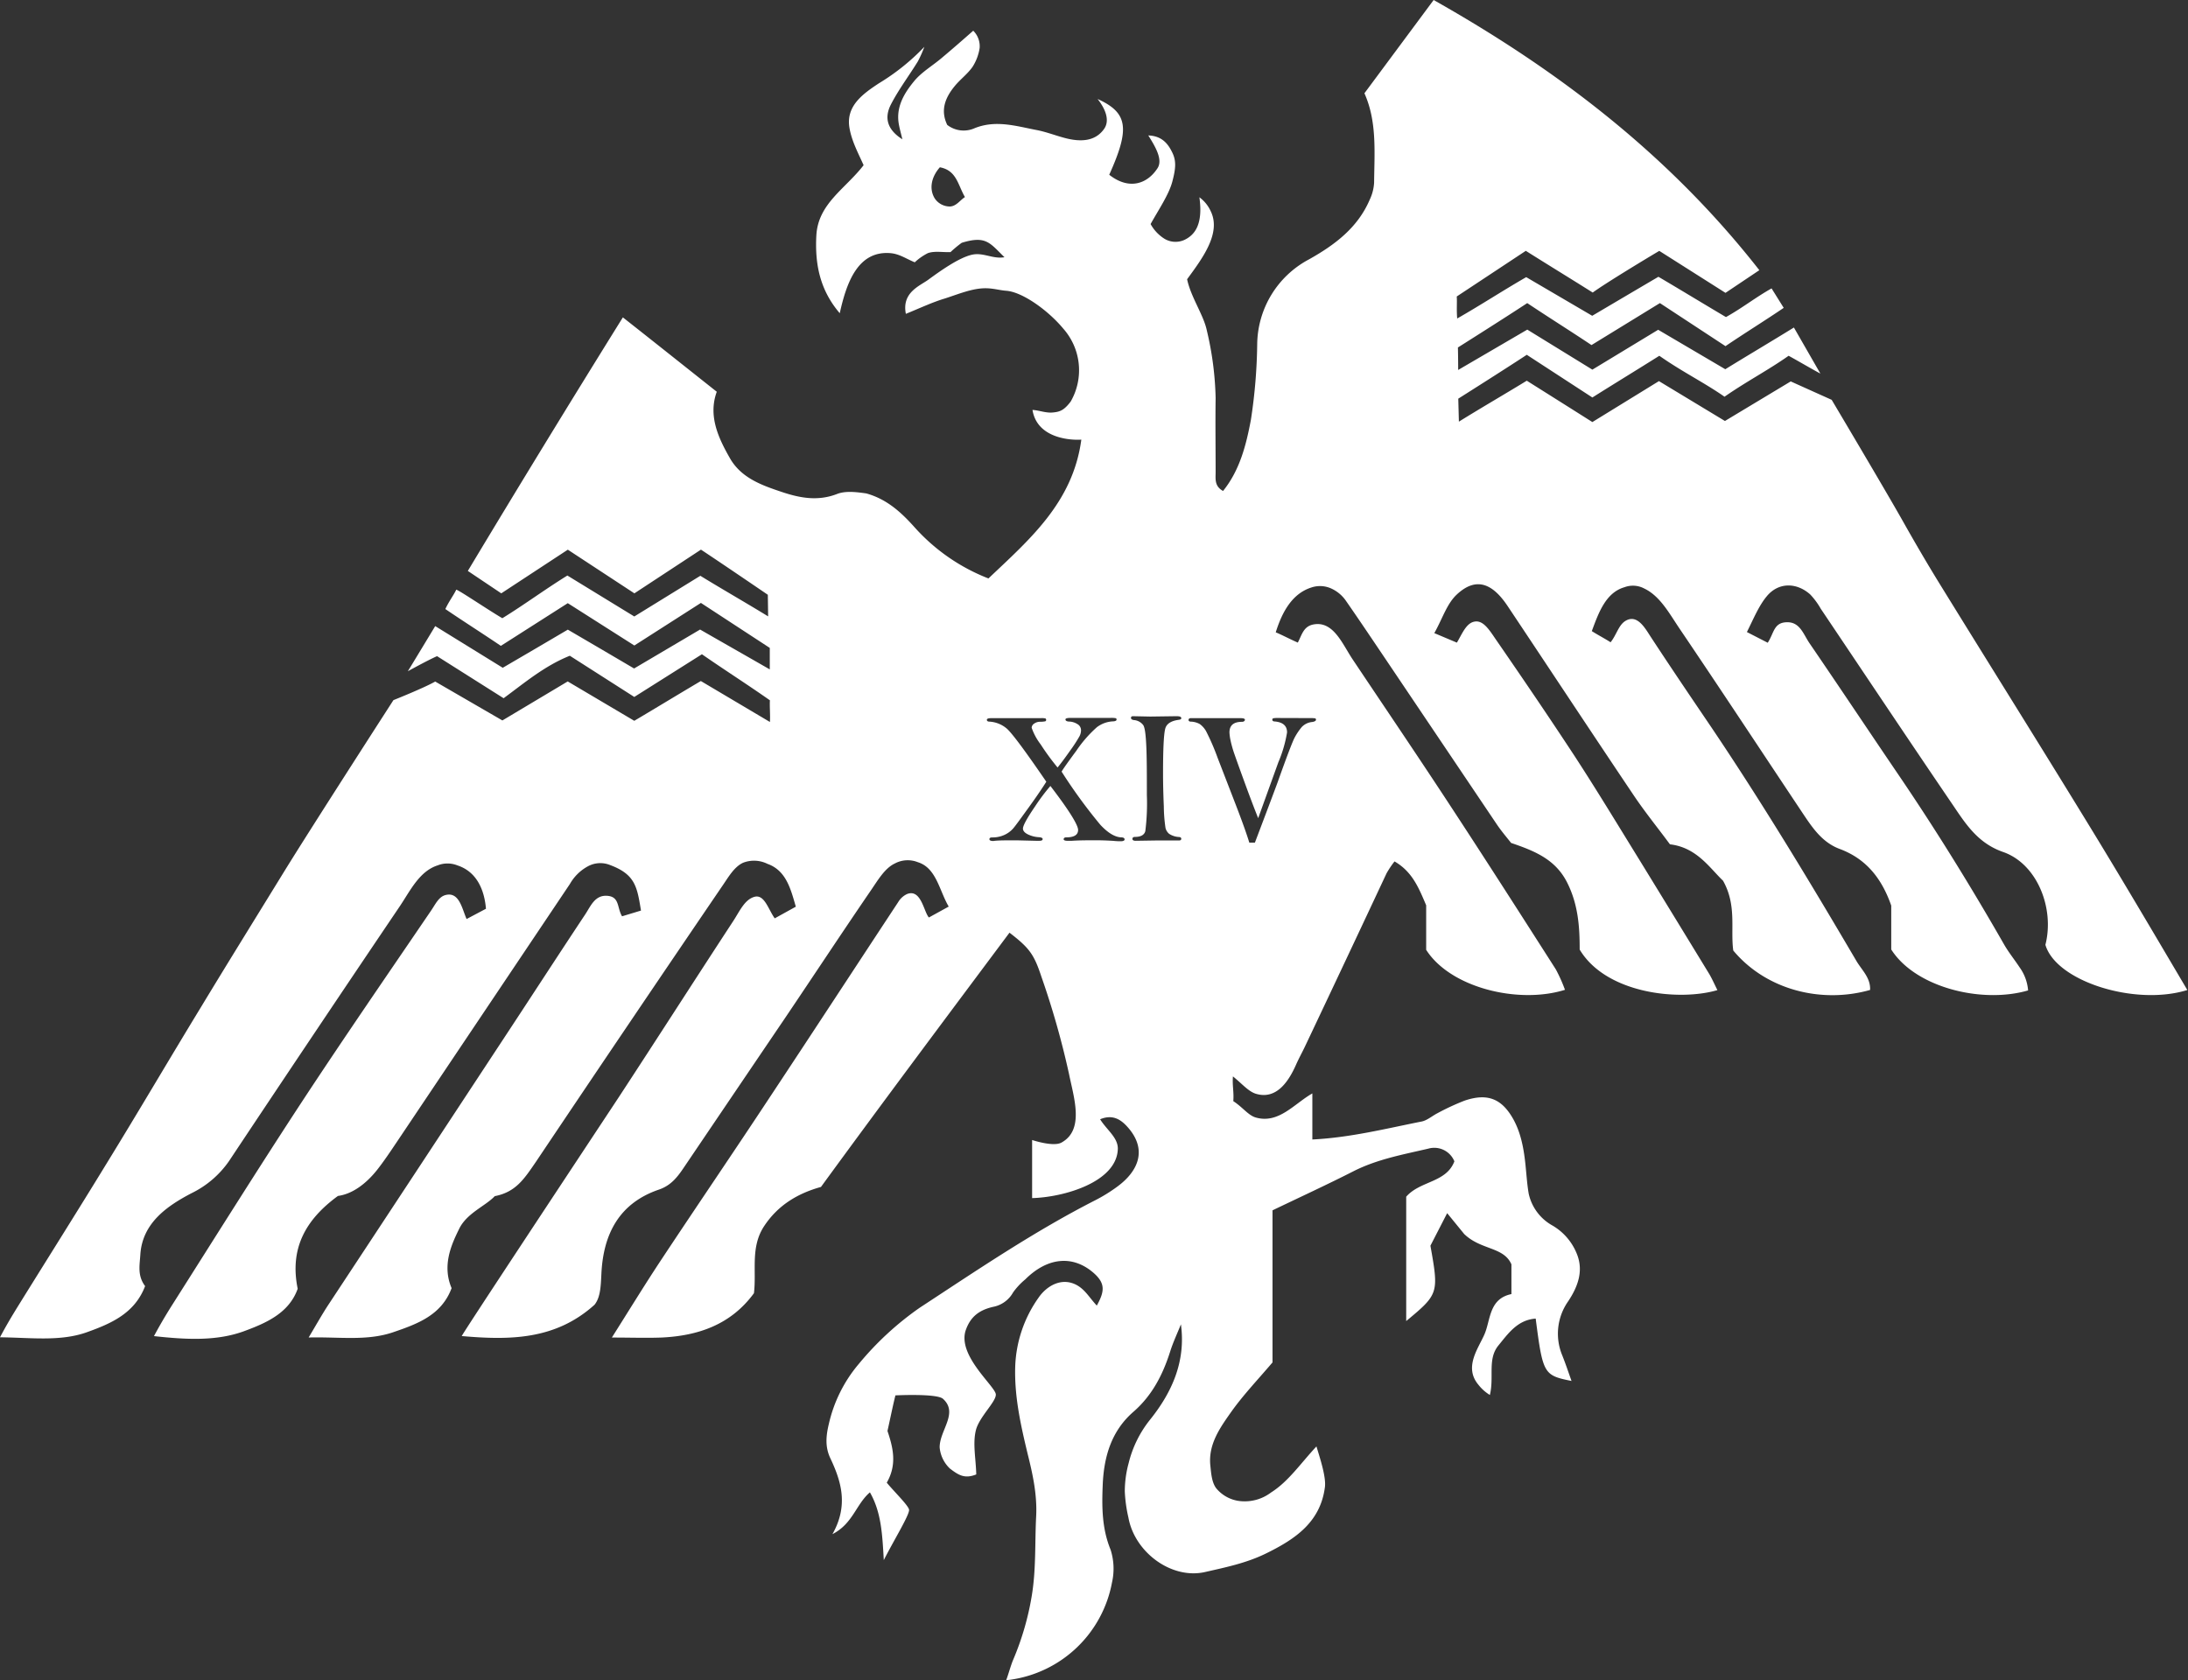 <svg xmlns="http://www.w3.org/2000/svg" viewBox="0 0 427.33 328.21"><rect x="0" y="0" width="427.33" height="328.21" fill="#333333" stroke="none"/><g id="Layer_2" data-name="Layer 2"><g id="Layer_1-2" data-name="Layer 1"><path fill="#ffffff" d="M407.18,159.89c-9.33-15.24-18.82-30.38-28.2-45.59-2.52-4.08-4.94-8.23-7.3-12.42-3.5-6.21-13.94-23.77-13.94-23.77l-8-3.6-12.85,7.73L324,74.45l-13,8c-4.2-2.66-8.38-5.29-12.81-8.08-4.25,2.6-8.83,5.25-13.26,8l-.12-4.49s9.34-5.9,13.38-8.57L311,77.65c4.62-2.91,8.81-5.46,13.08-8.15,4.44,3.12,8.73,5.21,12.73,8,4.31-3,8.49-5.16,12.52-8,1.83,1,4.76,2.72,6.2,3.48l-5.17-9c-4.26,2.63-9.33,5.64-13.4,8.15l-13.11-7.71L311,72.21l-12.71-7.82-13.5,7.88c0-2.25-.05-4.39-.05-4.39s9.51-6,13.54-8.67c4.35,2.9,8.57,5.54,12.55,8.2l13.36-8.2L337,67.62c3.69-2.51,7.82-5.06,11.37-7.48L346,56.34c-3.11,1.74-5.74,3.84-8.91,5.6-4.32-2.55-8.82-5.3-13.19-7.87-4.38,2.57-8.62,5.08-12.93,7.62l-12.89-7.55c-4.49,2.58-8.86,5.44-13.48,8.08-.15-1.7,0-3.25-.09-4.3L298,49c4.65,2.93,8.83,5.48,13.07,8.15,2.4-1.77,10.87-6.89,13-8.14L337,57.21l6.61-4.43C326.13,30.44,304.53,13.84,280,0L266.48,18.22c2.48,5.53,1.95,11.55,1.89,17.49a8.87,8.87,0,0,1-.86,3.31c-2.35,5.49-6.85,8.84-11.84,11.64a19,19,0,0,0-10.13,16.56A104.91,104.91,0,0,1,244.31,82c-.92,4.9-2.16,9.85-5.44,13.91-1.71-.94-1.45-2.37-1.45-3.67,0-4.83-.07-9.66,0-14.5a62.5,62.5,0,0,0-1.72-13.19c-.62-3-3.13-6.53-3.85-10,2.88-3.95,6.72-8.94,4.62-13.27a6.89,6.89,0,0,0-2.22-2.74c.75,5.35-.93,7.38-2.94,8.33a4.19,4.19,0,0,1-3.92-.25,7.85,7.85,0,0,1-2.67-2.85c1.61-2.89,3.58-5.77,4.25-8.32s.78-4,0-5.62-1.94-3.28-4.7-3.37c1.4,2.22,2.88,4.74,1.8,6.4-2,3.09-5.57,4.32-9.43,1.28,4.05-9,3.7-12.1-2.27-14.8,1.58,2,2.41,4.22,1.27,5.84-1.81,2.58-4.84,2.57-7.92,1.71-1.75-.48-3.46-1.14-5.23-1.48-4-.76-8-2.05-12.18-.35A5.23,5.23,0,0,1,185,24.4c-1.41-2.93-.35-5.42,1.56-7.7,1.07-1.27,2.46-2.3,3.39-3.65a9.46,9.46,0,0,0,1.38-3.67A4.27,4.27,0,0,0,190.08,6c-2.27,2-4.21,3.69-6.19,5.35-1.77,1.5-3.86,2.71-5.31,4.45-2,2.42-3.69,5.18-3,8.63.15.79.37,1.57.66,2.78-3.16-2-3.48-4.39-2.23-6.82,1.51-2.92,3.52-5.58,5.25-8.39a22.69,22.69,0,0,0,1.27-2.85,42.87,42.87,0,0,1-8.87,7.12c-3.11,2.05-6.47,4.42-5.76,8.68.43,2.59,1.7,4.93,2.77,7.32-3.57,4.63-8.89,7.5-9.23,13.72-.3,5.51.64,10.6,4.57,15.2,1.3-5.9,3.51-12.25,9.88-11.74,1.8.15,3.09,1.11,4.77,1.79a11,11,0,0,1,2.58-1.8c1.34-.45,2.91-.13,4.4-.19a22.48,22.48,0,0,1,2.19-1.82c4.74-1.45,5.46,0,8.35,2.82-2.31.4-4.14-1-6.39-.48-2.55.59-6.19,3.19-8.46,4.85-1.7,1.25-5.24,2.5-4.41,6.69,2.74-1.11,5.12-2.25,7.62-3,2.65-.85,5.34-2,7.91-2,1.56,0,2.78.4,4.07.49,3.21.24,8.23,3.89,11.11,7.36a12.26,12.26,0,0,1,1.49,14.27c-1.25,1.66-2.06,2-3.32,2.13-1.45.2-2.82-.41-4.15-.48.94,5.79,7.94,5.93,9.54,5.8C209.54,98.21,201,105.44,193.05,113a37.65,37.65,0,0,1-14.43-10c-2.57-2.87-5.37-5.48-9.43-6.61-1.79-.25-4-.56-5.71.11-3.73,1.45-7.26.78-10.68-.36-3.9-1.3-8-2.71-10.23-6.61s-4.31-8.27-2.58-13C133.92,71.72,128,67,121.65,62c-10.39,16.7-20.35,33-30.28,49.53l6.53,4.38,13-8.53,13,8.53,13-8.54c4.08,2.69,13.06,8.82,13.06,8.82l.06,4.22c-4.18-2.57-9.11-5.39-13.24-7.93l-12.9,7.95-13.07-8c-4.41,2.73-8.47,5.74-12.7,8.34-2.58-1.5-8.4-5.44-9-5.58-.5,1.07-1.47,2.34-2.13,3.79,3.62,2.46,7.37,4.84,10.84,7.19l13.07-8.34,13,8.27,13-8.32,13.45,8.79v4.2c-4.66-2.68-9.4-5.37-13.61-7.79l-12.89,7.61-6.5-3.82L110.9,123l-6.55,3.85-6.16,3.6L85,122.31s-5.32,8.8-5.35,8.82,3.76-2.09,5.71-2.95l13,8.22c4.21-3.1,8-6.32,12.93-8.3l12.59,8.05,13.21-8.34c4.6,3.19,8.92,5.93,13.28,9-.08,1.09.09,3,0,4.23l-13.49-8c-4.22,2.49-8.71,5.23-13,7.77l-13-7.69-12.76,7.62L85,133.14c-2.27,1.29-8.16,3.63-8.16,3.63S60.67,161.84,55.3,170.58,44.54,188,39.21,196.81C33,207,27,217.25,20.74,227.42,15.05,236.73,9.2,246,3.47,255.24c-1.08,1.75-2.21,3.62-3.47,6,6,.06,11.8.87,17-1,4.64-1.67,9.3-3.64,11.34-9-1.53-2.05-1.06-4.05-.93-6.15.39-6.23,5.32-9.55,10-12a19,19,0,0,0,7.33-6.29q16.62-25,33.43-49.89c2-3,3.79-6.74,7.31-7.86a5.2,5.2,0,0,1,3.84,0c3.74,1.21,5.28,4.71,5.59,8.48l-3.78,2c-.9-2-1.43-5.42-4.16-4.67-1.32.37-1.93,1.8-2.82,3.09-8.37,12.3-16.82,24.56-25,37-8.71,13.28-17.13,26.75-25.64,40.16-1.12,1.78-2.26,3.7-3.44,5.9,6.11.67,12.21,1.05,17.7-1,4.27-1.58,8.7-3.53,10.37-8.25C56.56,244,59.56,238.34,66,233.63c2.85-.39,5.47-2.38,7.58-5,1.43-1.81,2.71-3.74,4-5.66q16.86-25.14,33.73-50.29a8.9,8.9,0,0,1,3.48-3.43,5.07,5.07,0,0,1,4.4-.25c4.92,1.85,5.24,4.3,6,8.88L121.49,179c-1-1.66-.44-3.81-2.87-4s-3.25,2-4.31,3.61c-5.31,8-10.52,16.05-15.8,24.06q-17.17,26.12-34.38,52.22c-1.24,1.89-2.34,3.87-3.85,6.39,6-.15,11.29.72,16.43-1,4.73-1.62,9.51-3.31,11.49-8.64-1.91-4.48,0-8.59,1.5-11.63s5.14-4.43,6.93-6.34c4.1-.8,5.72-3.33,8-6.65q18.24-27.21,36.67-54.28c1.09-1.61,2.19-3.46,3.85-4.21a5.9,5.9,0,0,1,4.73.22c3.67,1.3,4.55,4.93,5.55,8.37l-4.12,2.28c-1.24-1.71-2-4.73-3.94-4.21s-2.91,2.82-4.16,4.73c-7.52,11.49-14.92,23.06-22.44,34.54C111,229.25,90.62,260.07,90.18,261c9.39.82,18.31.77,25.94-6.12,1.18-1.47,1.22-3.75,1.34-6.12.38-7.7,3.48-13.73,11.23-16.37,2.26-.77,3.52-2.32,4.74-4.12q10-14.79,20-29.55c5.55-8.23,11-16.51,16.61-24.71,1.38-2,2.72-4.37,4.71-5.32a5.35,5.35,0,0,1,4.54-.25c3.6,1.13,4.18,5.6,6,8.66l-3.87,2.13c-1-1.09-1.51-5.62-4.24-4.59a3.93,3.93,0,0,0-1.74,1.56c-8.37,12.71-16.69,25.45-25.09,38.14-7,10.62-14.19,21.16-21.22,31.78-3.21,4.85-6.24,9.81-9.63,15.17,3.68,0,6.67.11,9.66,0,7.22-.33,13.6-2.53,18.09-8.66.53-4.4-.73-9,2-13.12s6.59-6.39,11.09-7.64c12.2-16.73,24.52-33.19,36.82-49.67,3.9,3,4.79,4.22,6.24,8.62a163.38,163.38,0,0,1,5.39,19c.92,4.56,3.07,10.9-1.49,13.39-1.6.88-5.72-.51-5.72-.51l0,11.35c6.18-.16,16.61-3.13,16.74-9.67,0-2.19-2.17-3.65-3.46-5.73,2.41-1,4,0,5.33,1.48,3.88,4.3,2.32,8.56-2.06,11.74a31.07,31.07,0,0,1-4.22,2.6c-12,6.12-23.07,13.65-34.29,21a59.44,59.44,0,0,0-11.83,10.9,27.52,27.52,0,0,0-5.9,11.75c-.57,2.36-.78,4.5.28,6.75,2.17,4.58,3.56,9.26.41,14.83,4-2.05,4.59-5.82,7.32-8.17,2.22,3.89,2.42,8.13,2.71,13.24,2-3.95,5.13-9,4.93-9.88s-3-3.59-4.35-5.25c2.1-3.63,1.17-7,.14-10.1.56-2.51,1-4.73,1.55-6.95,0,0,8.09-.41,9.29.67,3.08,2.78-.67,6.15-.65,9.49a6.48,6.48,0,0,0,2,4.13c1.69,1.29,2.89,2.06,5.15,1.15-.08-3.13-.72-6.05-.07-8.65s4-5.58,3.89-7c-.16-1.64-7.65-7.67-5.84-12.62.92-2.55,2.59-3.84,5.33-4.47a5.67,5.67,0,0,0,3.88-2.81,13.39,13.39,0,0,1,2.38-2.55c4.45-4.43,9.4-4.71,13.34-1.27,2.35,2.06,2.16,3.62.63,6.39-1.44-1.55-2.25-3.08-3.9-4-2.95-1.61-5.9.15-7.48,2.46a24.66,24.66,0,0,0-4.55,13.38c-.19,5.88,1.07,11.48,2.42,17.1,1,4,1.88,8,1.67,12.21-.27,5.12,0,10.21-.83,15.36a54.64,54.64,0,0,1-3.7,12.77c-.47,1.14-.9,2.79-1.32,3.87a7.69,7.69,0,0,0,.78-.06,23.52,23.52,0,0,0,19.88-19,12.16,12.16,0,0,0-.27-6.39c-1.72-4.18-1.72-8.44-1.54-12.73.23-5.44,1.68-10.48,6-14.23,3.64-3.17,5.72-7.22,7.16-11.73.57-1.83,1.4-3.57,2.11-5.35,1,7.29-1.8,13.39-6.1,18.72a21.86,21.86,0,0,0-4.1,8.36,21.23,21.23,0,0,0-.76,5.55,28.09,28.09,0,0,0,.7,5.09c1.22,6.85,8.47,12.17,15,10.66,4-.91,8-1.73,11.8-3.58,5.77-2.82,10.72-6.14,11.59-13.05.24-2-1-5.7-1.66-7.9-3.08,3.3-5.48,6.87-8.87,9a8.48,8.48,0,0,1-5.42,1.72,7,7,0,0,1-5.28-2.54c-.9-1.18-1-3-1.17-4.63-.35-4.11,2-7.32,4.16-10.39,2.3-3.22,5.06-6.12,8-9.57V236.44c5.37-2.58,10.63-5,15.78-7.62,4.63-2.36,9.67-3.27,14.64-4.43a4.24,4.24,0,0,1,5.1,2.48c-1.6,4.2-6.7,3.78-9.41,6.91v24.29c6.33-5.25,6.39-5.42,4.73-14.72l3.27-6.36,3.33,4.08c3.29,3.17,7.71,2.46,9.22,5.92v5.81c-4.41.91-4.05,5.06-5.26,7.85s-4.07,6.42-1.19,9.86a8.39,8.39,0,0,0,2.24,2c.87-3.55-.51-7,1.67-9.67,1.92-2.35,3.74-5,7.28-5.25,1.4,10.82,1.56,11.09,7,12.18-.6-1.67-1.17-3.41-1.85-5.09a11,11,0,0,1,1.18-10.45c1.92-2.88,3-5.9,1.78-9.1a11.2,11.2,0,0,0-4.83-5.72,9.4,9.4,0,0,1-4.65-6.25c-.61-3.57-.46-7.35-1.71-11.45a16.31,16.31,0,0,0-1.25-3c-2.25-4.07-5.05-5.22-9.53-3.71a46.28,46.28,0,0,0-5.35,2.48c-1,.51-2,1.4-3.07,1.61-7,1.39-13.93,3.14-21.34,3.51v-9c-3.53,2-6.57,6-11.07,4.7-1.46-.43-2.53-2-4.37-3.19.15-1.73-.22-3.12-.07-4.83,1.86,1.49,3.05,3,4.59,3.42,3.95,1.12,6.31-2.48,7.74-5.72.54-1.22,1.19-2.39,1.76-3.59q8-16.89,15.91-33.78a18.2,18.2,0,0,1,1.56-2.33c3.45,2,4.7,5.08,6.18,8.57v8.7c4.78,7.47,18.09,10.64,27.11,7.81a30.24,30.24,0,0,0-1.79-4c-6.59-10.31-13.18-20.62-19.88-30.85-6.53-10-13.2-19.83-19.82-29.73-2-3-3.76-7.57-7.69-6.78-1.92.39-2.22,2.08-3,3.53-1.39-.6-3.29-1.6-4.31-2,1.25-4,3.21-7.55,6.92-8.75a5.3,5.3,0,0,1,4.06.25,7,7,0,0,1,2.8,2.44c2.64,3.8,5.21,7.64,7.8,11.48L292.31,161c.92,1.37,2,2.62,2.82,3.67,4.65,1.58,8.65,3.21,10.93,7.71,2.2,4.33,2.47,8.86,2.46,13.12,5.19,8.67,19.49,10.11,26.9,7.92-.53-1.06-1-2.12-1.55-3.08q-6.71-11-13.46-22c-4.26-6.9-8.45-13.84-12.87-20.63-5-7.62-10.1-15.12-15.26-22.6-1.19-1.71-2.38-3.78-4-3.71-1.84.08-2.63,2.28-3.74,4.14l-4.41-1.86c1.62-2.88,2.43-5.69,4.37-7.52,3.91-3.67,7.1-2,9.9,2.16,8.26,12.38,16.45,24.81,24.75,37.16,2.21,3.28,4.72,6.36,7,9.46,5.23.61,7.74,4.6,10.37,7.11,2.72,4.83,1.42,9.47,2,13.64,6.45,7.73,17.24,10.39,26.72,7.7.12-2.37-1.61-3.86-2.68-5.68-9.05-15.41-18.28-30.71-28.26-45.54-4-5.9-8-11.8-11.88-17.73-1.11-1.69-2.66-4.59-5-3.12-1.31.83-1.71,2.71-2.86,4.15-1.24-.79-2.53-1.45-3.67-2.18,1.33-3.6,2.72-7.5,6.36-8.57a4.72,4.72,0,0,1,3.89.25c3.09,1.48,4.88,4.86,6.9,7.85,8.16,12.06,16.16,24.22,24.23,36.33,1.84,2.75,3.72,5.44,7,6.68,5,1.85,8.17,5.53,10.1,11.08v8.57c4.7,7.42,17.68,10.64,26.73,8a8.92,8.92,0,0,0-1.66-4.51c-1-1.52-2.16-2.94-3.06-4.52-6.41-11.2-13.18-22.17-20.43-32.85-5.86-8.62-11.63-17.3-17.52-25.91-1.28-1.88-1.91-4.29-4.61-4.13-2.41.14-2.35,2.13-3.57,4l-4.07-2.09c1.36-2.72,2.33-5.13,3.89-7,2.27-2.74,5.8-2.73,8.48-.34a14.36,14.36,0,0,1,2.05,2.78c8.49,12.63,16.93,25.3,25.49,37.88,2.66,3.9,5,7.86,10.14,9.65,6.64,2.31,10.07,11,8.25,18.13,2.08,7.14,17.53,12,27.72,8.83C420.6,182.23,414,171,407.18,159.89ZM185.51,40.34a3.55,3.55,0,0,1-2.95-1.58c-1.1-1.79-.74-4.1,1-6.08,3.28.61,3.5,3.41,4.9,5.82C187.5,39.1,186.78,40.3,185.51,40.34Zm33.37,124c-.2,0-.7,0-1.51-.08-1.15-.07-2.23-.11-3.24-.11-1.72,0-3.36,0-4.91.11-.2,0-.4,0-.59,0-.59,0-.89-.1-.89-.31s.16-.37.48-.37c1.56,0,2.34-.48,2.34-1.45s-1.8-3.89-5.41-8.59a38.49,38.49,0,0,0-3,4q-2.35,3.44-2.36,4.32c0,.42.3.79.89,1.1a5.62,5.62,0,0,0,2.27.59q.69.06.69.36c0,.23-.22.34-.65.34l-.68,0-3.75-.09c-2.21,0-3.73,0-4.55.13-.52,0-.77-.12-.77-.36s.19-.34.57-.34a5.49,5.49,0,0,0,2.29-.46,5.09,5.09,0,0,0,1.75-1.26c.47-.53,1.52-2,3.14-4.24s2.74-3.93,3.36-4.92q-6.33-9.25-7.79-10.44a5.72,5.72,0,0,0-3.32-1.3c-.34,0-.5-.14-.5-.36s.31-.32.92-.32h9.68a3,3,0,0,1,.84.06.31.31,0,0,1,.14.29.29.29,0,0,1-.17.27A5.55,5.55,0,0,1,203,141a2,2,0,0,0-1.07.39,1,1,0,0,0-.44.78,11.51,11.51,0,0,0,1.76,3.25,46.93,46.93,0,0,0,3.3,4.51c.6-.73,1.42-1.82,2.45-3.29a28,28,0,0,0,1.84-2.83,2.55,2.55,0,0,0,.29-1.12,1.37,1.37,0,0,0-.71-1.24,3.21,3.21,0,0,0-1.53-.49c-.53,0-.8-.17-.8-.41s.38-.31,1.15-.31h7.71a4.38,4.38,0,0,1,.95.06.24.24,0,0,1,.17.27c0,.21-.23.33-.7.35a5.6,5.6,0,0,0-3.14,1.14,24.13,24.13,0,0,0-4,4.58q-2.59,3.51-2.89,4.1a101.35,101.35,0,0,0,7.57,10.39q2.21,2.37,4.07,2.45c.44,0,.66.16.66.4S219.34,164.34,218.88,164.34Zm8.42-6.87a30.46,30.46,0,0,0,.33,4.27,2.16,2.16,0,0,0,.7,1.14,3.84,3.84,0,0,0,1.92.63c.3,0,.46.15.46.35s-.15.33-.43.33l-4.57,0-3.89.06c-.43,0-.65-.12-.65-.37s.17-.39.52-.39c1.14,0,1.81-.4,2-1.14a43.69,43.69,0,0,0,.3-7.05c0-3.83,0-6.92-.1-9.29s-.27-3.82-.6-4.35a2.54,2.54,0,0,0-1.88-1c-.34-.06-.52-.2-.52-.42s.13-.33.39-.33l3.36.07,5.14-.07c.62,0,.92.12.93.36s-.17.3-.5.35c-1.36.18-2.21.67-2.55,1.48s-.51,3.8-.51,9q0,2.85.15,6.42Zm28.54-17.19a5.59,5.59,0,0,1,1,.05.24.24,0,0,1,.18.26q0,.33-.72.45a3.21,3.21,0,0,0-2.07,1A12.07,12.07,0,0,0,252.9,144q-.63,1.11-3.39,8.87-1,2.72-4.42,11.74H244c-.57-1.86-1.48-4.38-2.72-7.59l-3.48-9a44.19,44.19,0,0,0-2.25-5.19,4.3,4.3,0,0,0-1.25-1.4,3.93,3.93,0,0,0-1.71-.46c-.31,0-.46-.13-.46-.33s.15-.35.46-.35h9.65c.6,0,.9.1.9.31s-.2.41-.59.41c-1.62,0-2.43.69-2.43,2.08a9.39,9.39,0,0,0,.22,1.58,22,22,0,0,0,.76,2.67c.37,1.06,1.14,3.22,2.34,6.49s2,5.28,2.29,6l3.94-10.92a25.3,25.3,0,0,0,1.7-5.83c0-1.29-.8-2-2.4-2.14-.32,0-.48-.14-.48-.35a.27.27,0,0,1,.18-.27,4.37,4.37,0,0,1,1-.06Z"/></g></g></svg>